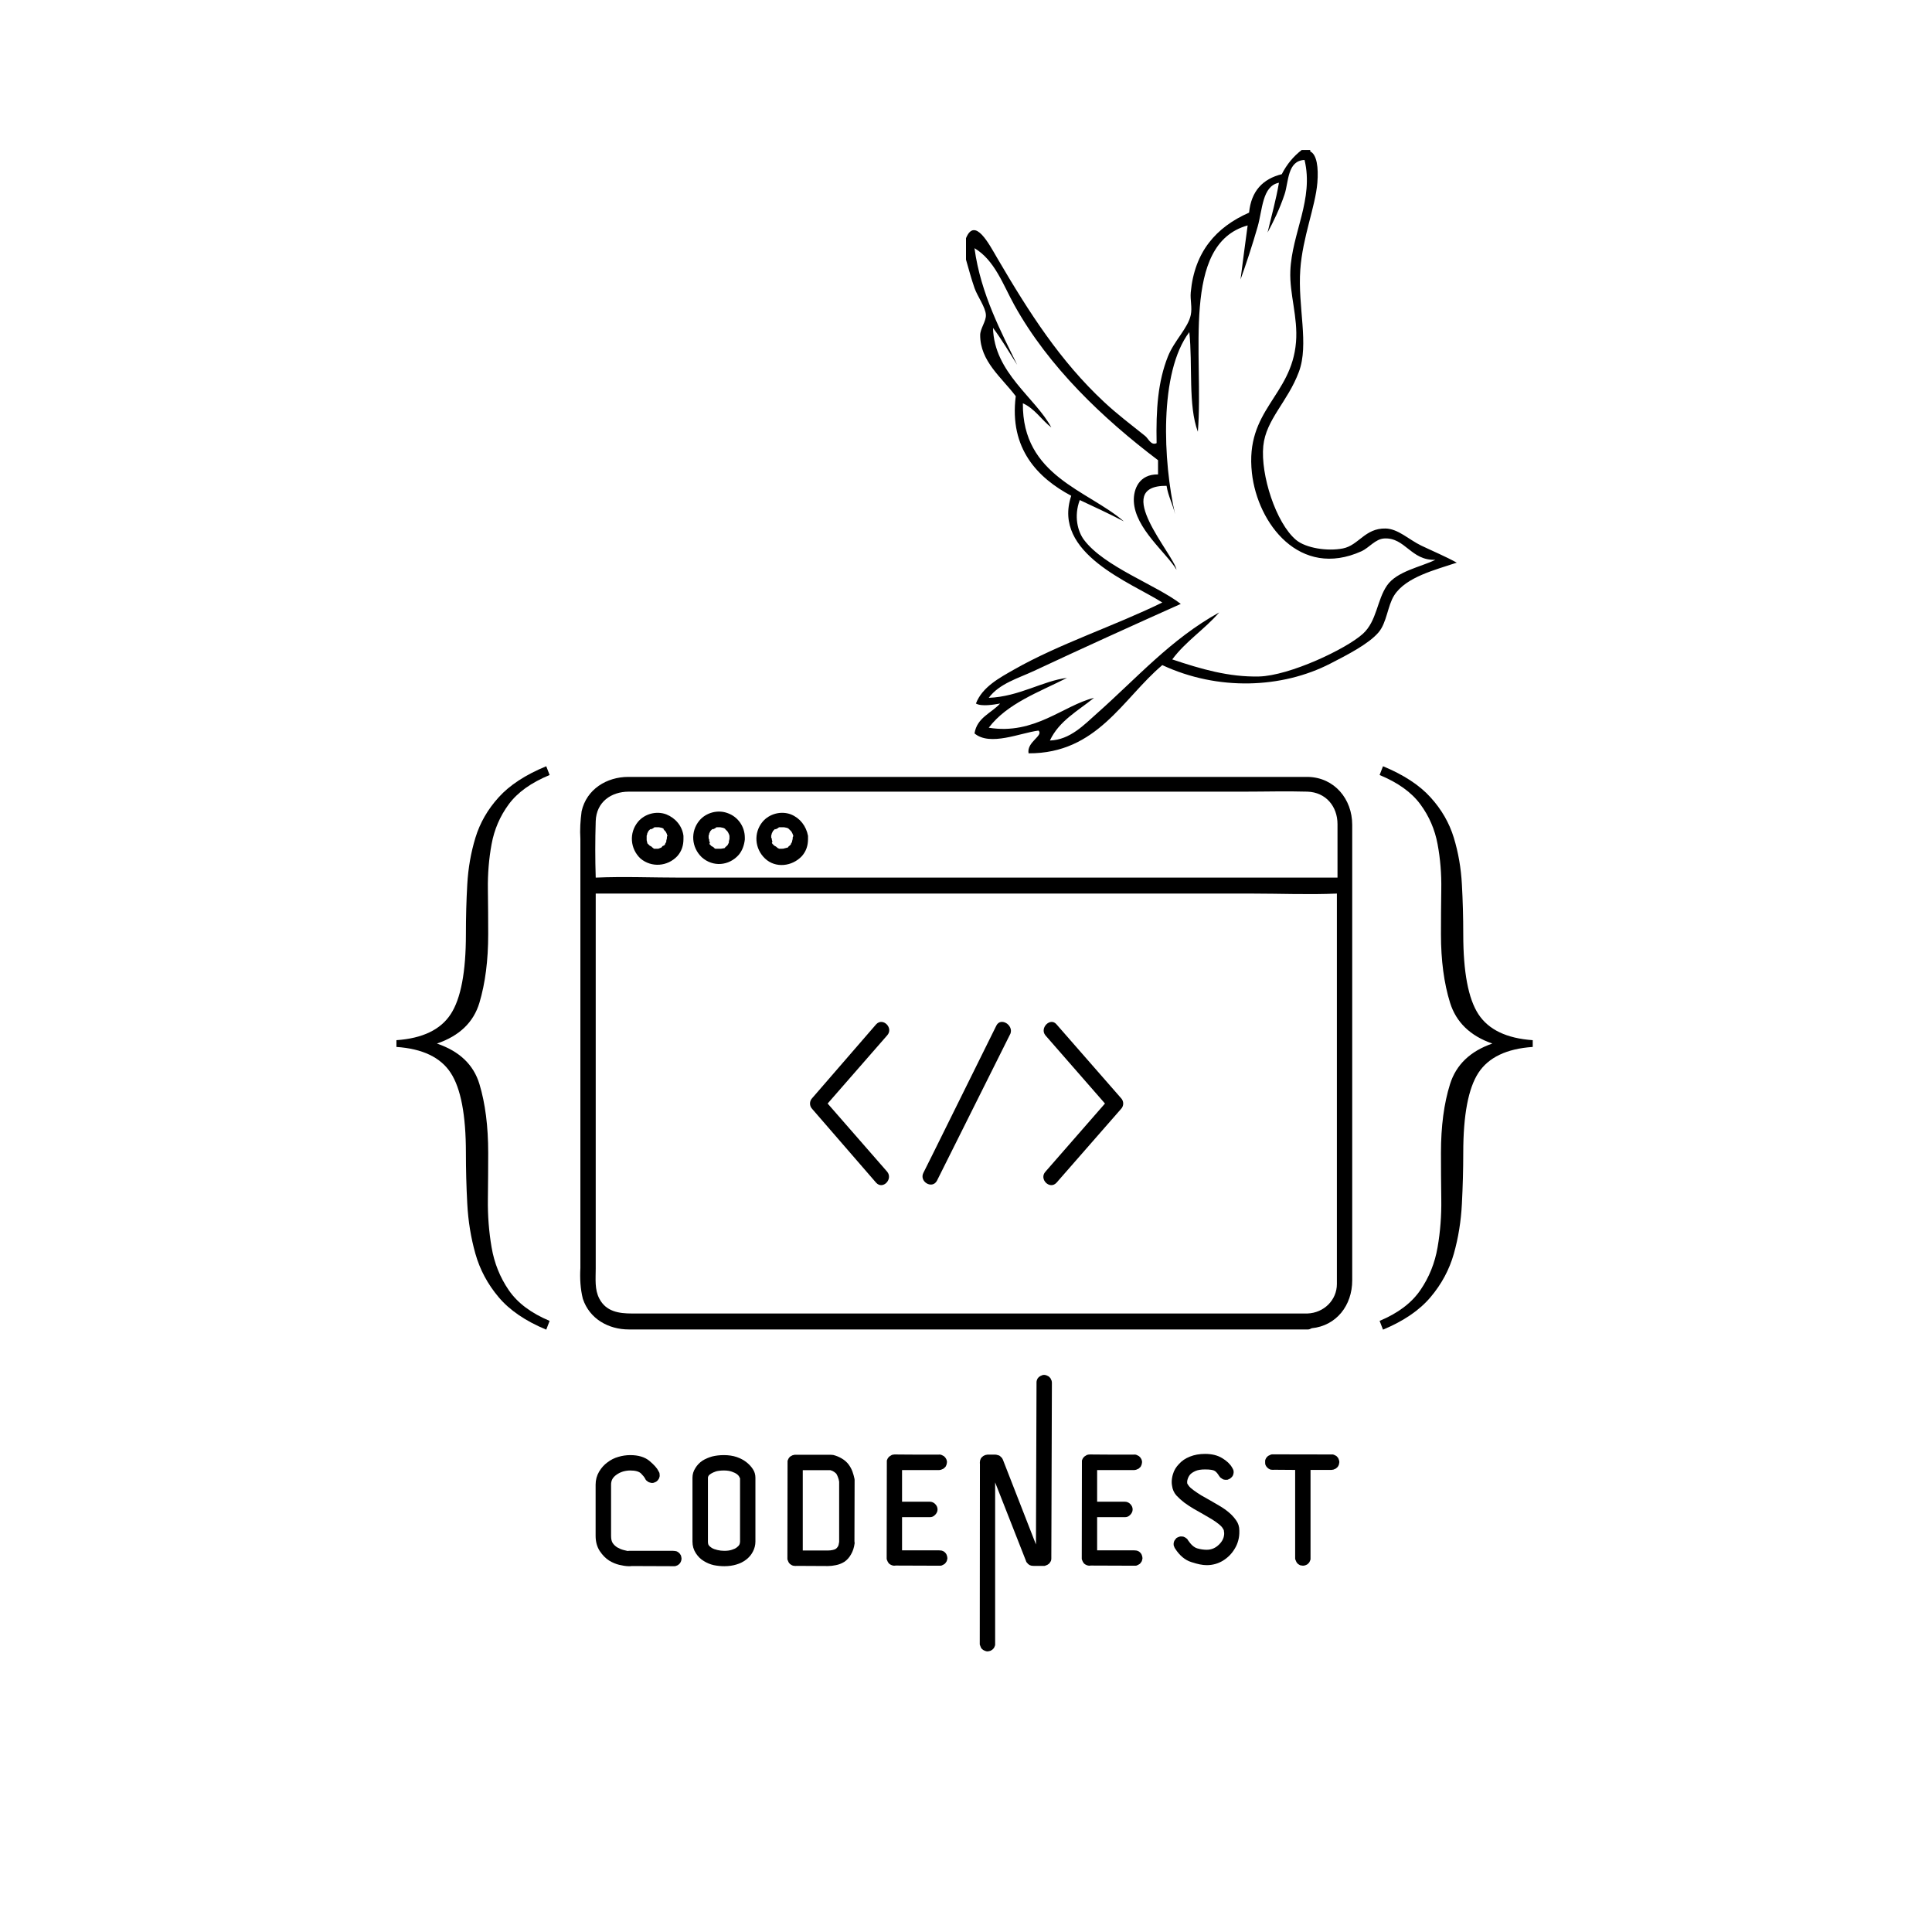 <svg xmlns="http://www.w3.org/2000/svg" xmlns:xlink="http://www.w3.org/1999/xlink" width="500" zoomAndPan="magnify" viewBox="0 0 375 375" height="500" preserveAspectRatio="xMidYMid meet" version="1.0"><defs><g/><clipPath id="67d91a3172"><path d="M 187.5 29 L 282.75 29 L 282.75 146.582 L 187.5 146.582 Z M 187.5 29 " clip-rule="nonzero"/></clipPath><clipPath id="04820b3ad7"><path d="M 112.5 150.797 L 262.5 150.797 L 262.5 258.047 L 112.5 258.047 Z M 112.5 150.797 " clip-rule="nonzero"/></clipPath><clipPath id="adccc7c7cc"><rect x="0" width="236" y="0" height="158"/></clipPath></defs><rect x="-37.5" width="450" fill="#ffffff" y="-37.5" height="450" fill-opacity="1"/><rect x="-37.5" width="450" fill="#ffffff" y="-37.5" height="450" fill-opacity="1"/><g clip-path="url(#67d91a3172)"><path fill="#000000" d="M 252.66 29.113 C 253.211 29.113 253.766 29.113 254.316 29.113 C 254.316 29.207 254.316 29.301 254.316 29.391 C 255.594 29.988 255.941 32.504 255.699 35.469 C 255.32 40.105 252.836 46.02 252.387 52.316 C 251.867 59.578 254.129 66.809 252.105 72.199 C 249.938 77.992 245.719 81.418 245.203 86.562 C 244.648 92.133 247.645 101.5 251.555 104.793 C 253.465 106.398 257.672 107.043 260.668 106.449 C 263.723 105.844 264.941 102.488 268.953 102.582 C 271.383 102.641 273.52 104.777 275.855 105.898 C 278.297 107.066 280.5 107.969 282.758 109.211 C 278.66 110.594 272.898 111.969 270.613 115.562 C 269.324 117.582 269.184 120.859 267.57 122.746 C 265.656 124.992 261.5 127.117 258.184 128.82 C 248.855 133.609 236.43 134.148 225.602 129.098 C 217.918 135.594 212.961 146.281 199.645 146.219 C 199.234 144.012 202.605 142.805 201.578 141.805 C 198.039 142.246 192.172 144.906 189.152 142.355 C 189.645 139.254 192.414 138.438 194.121 136.555 C 192.938 136.762 190.527 137.188 189.426 136.555 C 190.656 133.336 194.012 131.559 196.883 129.926 C 205.625 124.957 216.375 121.473 225.602 116.945 C 219.535 113.074 204.168 107.422 207.926 96.23 C 201.496 92.805 195.855 87.145 197.156 76.898 C 194.434 73.277 190.227 70.121 190.254 65.02 C 190.266 63.766 191.402 62.383 191.363 61.156 C 191.309 59.648 189.711 57.512 189.152 55.906 C 188.492 54.016 188.066 52.34 187.496 50.383 C 187.496 49.004 187.496 47.621 187.496 46.242 C 189.215 42.012 191.969 47.371 193.57 50.105 C 199.809 60.777 205.812 70.105 214.281 78.004 C 216.887 80.438 219.492 82.391 222.289 84.633 C 222.895 85.117 223.422 86.539 224.496 86.012 C 224.367 79.457 224.746 74.074 226.703 69.164 C 227.91 66.141 230.602 63.656 231.125 61.152 C 231.438 59.656 230.984 58.25 231.125 56.734 C 231.855 48.879 236.031 44.105 242.445 41.27 C 242.859 37.078 245.105 34.723 248.793 33.809 C 249.754 31.918 251.047 30.352 252.66 29.113 Z M 203.785 143.734 C 207.699 143.609 210.445 140.66 212.898 138.488 C 220.711 131.566 227.289 124.035 236.645 118.875 C 233.832 122.137 230.113 124.496 227.535 127.992 C 233.105 129.859 238.535 131.445 244.375 131.305 C 250.277 131.16 261.281 125.98 264.535 123.02 C 267.266 120.535 267.25 116.48 269.227 113.629 C 271.141 110.875 275.762 110.055 278.617 108.656 C 273.871 108.859 272.758 104.285 268.676 104.516 C 266.953 104.613 265.738 106.332 264.258 107 C 252.293 112.398 244.086 101.633 242.996 91.809 C 241.633 79.5 250.688 76.996 251.555 66.398 C 251.953 61.574 250.27 57.055 250.453 52.59 C 250.75 45.234 255.047 38.68 253.211 31.047 C 249.867 31.168 250.129 35.316 249.348 37.676 C 248.41 40.508 247.148 43.078 246.035 45.133 C 246.785 41.93 247.668 38.852 248.242 35.469 C 244.988 36.102 245.062 40.68 244.102 44.027 C 243.07 47.613 241.828 51.391 240.785 54.246 C 241.215 50.715 241.715 47.262 242.168 43.754 C 229.117 47.395 233.684 69.07 232.504 83.801 C 230.586 78.723 231.52 70.793 230.844 64.465 C 224.902 72.336 225.773 89.66 228.082 99.82 C 227.645 97.871 226.758 96.363 226.43 94.297 C 215.531 94.207 227.789 107.574 228.363 110.59 C 226.387 107.27 220.324 102.594 220.078 97.332 C 219.969 94.941 221.117 92.016 224.773 92.086 C 224.773 91.164 224.773 90.246 224.773 89.324 C 214.051 81.211 203.535 71.207 196.883 59.219 C 194.691 55.27 193.086 50.516 189.148 48.172 C 190.352 57.098 194.43 64.621 197.434 70.82 C 195.898 68.398 194.441 65.898 192.742 63.641 C 192.957 72.355 200.949 77.152 204.062 82.973 C 202.133 81.496 200.887 79.336 198.539 78.277 C 198.391 92.418 211.137 95.137 218.141 101.199 C 215.367 99.742 212.461 98.414 209.582 97.059 C 208.398 100.227 209.191 103.172 210.41 104.793 C 214.34 110.012 224.371 113.508 229.188 117.219 C 219.789 121.426 209.844 125.938 200.75 130.199 C 197.664 131.648 193.977 132.66 191.914 135.449 C 197.844 135.215 202.41 132.141 207.098 131.582 C 201.602 134.371 195.484 136.539 191.914 141.25 C 200.816 142.695 206.363 136.93 212.348 135.449 C 209.254 137.969 205.574 139.906 203.785 143.734 Z M 203.785 143.734 " fill-opacity="1" fill-rule="evenodd"/></g><g clip-path="url(#04820b3ad7)"><path fill="#000000" d="M 253.891 150.797 C 252.938 150.797 251.988 150.797 251.035 150.797 L 121.941 150.797 C 117.773 150.797 113.844 153.184 112.891 157.473 C 112.652 159.258 112.535 161.047 112.652 162.836 L 112.652 246.133 C 112.535 248.156 112.652 250.184 113.129 252.09 C 114.438 256.023 118.133 258.047 122.062 258.047 L 253.891 258.047 C 254.129 258.047 254.367 257.93 254.605 257.809 C 259.371 257.332 262.465 253.402 262.465 248.516 L 262.465 160.094 C 262.465 155.09 259.012 150.918 253.891 150.797 Z M 115.629 159.379 C 115.75 155.684 118.605 153.66 122.062 153.66 L 241.508 153.66 C 245.555 153.66 249.723 153.539 253.773 153.66 C 257.344 153.777 259.609 156.52 259.609 159.973 L 259.609 170.344 L 132.184 170.344 C 126.586 170.344 121.109 170.105 115.629 170.344 C 115.512 166.766 115.512 163.074 115.629 159.379 Z M 259.488 249.23 C 259.488 252.328 256.988 254.832 253.773 254.949 C 253.652 254.949 253.535 254.949 253.535 254.949 L 122.656 254.949 C 120.156 254.949 117.656 254.594 116.344 252.09 C 115.391 250.305 115.629 248.277 115.629 246.25 L 115.629 174.633 C 115.629 174.273 115.629 173.797 115.629 173.441 L 242.938 173.441 C 248.531 173.441 254.012 173.68 259.488 173.441 L 259.488 248.039 C 259.488 248.395 259.488 248.871 259.488 249.23 Z M 259.488 249.23 " fill-opacity="1" fill-rule="nonzero"/></g><path fill="#000000" d="M 125.633 163.43 C 125.633 163.312 125.516 163.312 125.633 163.43 Z M 125.633 163.43 " fill-opacity="1" fill-rule="nonzero"/><path fill="#000000" d="M 131.469 166.172 C 132.301 165.219 132.66 164.145 132.66 162.836 C 132.66 162.598 132.66 162.477 132.66 162.238 C 132.422 160.332 131.113 158.781 129.324 158.066 C 127.418 157.352 125.156 157.949 123.848 159.496 C 122.062 161.645 122.301 164.742 124.324 166.648 C 126.469 168.434 129.562 168.195 131.469 166.172 Z M 129.684 162.477 C 129.684 162.477 129.684 162.598 129.684 162.477 C 129.684 162.598 129.684 162.598 129.684 162.598 C 129.684 162.598 129.684 162.598 129.684 162.477 Z M 125.516 162.477 C 125.516 162.359 125.516 162.359 125.516 162.238 C 125.516 162.121 125.633 162 125.633 161.762 L 125.754 161.523 L 125.871 161.285 C 125.992 161.168 126.109 161.047 126.23 160.93 L 126.348 160.93 C 126.23 161.047 126.348 160.93 126.469 160.93 C 126.586 160.809 126.824 160.809 126.945 160.691 C 126.945 160.691 126.586 160.809 126.824 160.691 L 127.062 160.57 L 127.301 160.57 C 127.301 160.57 127.301 160.57 127.418 160.57 C 127.418 160.57 127.539 160.57 127.539 160.57 L 127.895 160.57 L 128.492 160.691 C 128.73 160.809 128.73 160.809 128.73 160.809 L 128.848 160.93 L 128.969 161.047 C 128.848 160.93 128.73 160.93 128.848 161.047 L 129.207 161.406 C 129.207 161.523 129.324 161.523 129.324 161.645 L 129.445 161.883 C 129.445 162 129.445 162.121 129.562 162.121 C 129.562 162.238 129.445 162.359 129.445 162.477 C 129.445 162.598 129.445 162.598 129.445 162.715 C 129.445 162.836 129.324 163.074 129.324 163.191 C 129.324 163.191 129.324 163.312 129.324 163.312 C 129.324 163.312 129.324 163.312 129.324 163.43 C 129.207 163.551 129.086 163.789 129.086 163.906 C 129.086 163.906 128.969 164.027 128.969 164.027 C 128.969 164.027 128.848 164.145 128.848 164.145 L 128.73 164.145 C 128.609 164.266 128.609 164.266 128.73 164.145 C 128.609 164.266 128.492 164.266 128.492 164.383 L 128.371 164.504 L 127.777 164.742 C 127.656 164.742 127.656 164.742 127.539 164.742 L 127.062 164.742 C 126.945 164.742 126.824 164.742 126.824 164.621 L 126.586 164.504 C 126.348 164.383 126.707 164.504 126.707 164.504 C 126.707 164.504 126.348 164.266 126.348 164.266 L 126.109 164.145 C 126.109 164.145 125.754 163.789 125.754 163.789 L 125.633 163.668 L 125.633 163.43 C 125.633 163.43 125.633 163.551 125.633 163.551 C 125.633 163.551 125.516 163.191 125.516 163.074 Z M 125.516 162.477 " fill-opacity="1" fill-rule="nonzero"/><path fill="#000000" d="M 143.379 165.934 C 144.094 165.098 144.449 164.027 144.57 162.953 C 144.57 162.836 144.57 162.836 144.57 162.715 C 144.57 162.715 144.57 162.598 144.57 162.598 C 144.57 160.453 143.258 158.543 141.234 157.828 C 139.328 157.113 137.066 157.711 135.758 159.258 C 133.969 161.406 134.207 164.504 136.23 166.41 C 138.375 168.316 141.473 168.078 143.379 165.934 Z M 137.543 162.477 C 137.543 162.359 137.543 162.359 137.543 162.238 C 137.543 162.121 137.66 162 137.66 161.762 L 137.781 161.523 L 137.898 161.285 C 138.02 161.168 138.137 161.047 138.258 160.93 L 138.375 160.93 C 138.375 160.93 138.375 160.93 138.496 160.93 C 138.613 160.809 138.852 160.809 138.973 160.691 C 138.973 160.691 138.613 160.809 138.852 160.691 L 139.09 160.57 L 139.328 160.57 C 139.328 160.57 139.328 160.57 139.449 160.57 C 139.449 160.57 139.566 160.57 139.566 160.57 L 139.805 160.57 L 140.402 160.691 C 140.637 160.809 140.637 160.809 140.637 160.809 C 140.637 160.809 140.758 160.809 140.758 160.93 C 140.758 160.93 140.758 160.93 140.875 161.047 L 141.234 161.406 C 141.234 161.523 141.352 161.523 141.352 161.645 L 141.473 161.883 C 141.59 162.121 141.59 162.238 141.59 162.359 C 141.59 162.359 141.59 162.359 141.59 162.477 C 141.59 162.477 141.59 162.477 141.59 162.598 C 141.59 162.715 141.59 162.715 141.59 162.836 C 141.59 162.953 141.473 163.191 141.473 163.312 C 141.473 163.312 141.473 163.43 141.473 163.43 C 141.473 163.43 141.473 163.43 141.473 163.551 L 141.234 164.027 C 141.234 164.027 141.113 164.145 141.113 164.145 L 140.996 164.266 C 140.875 164.383 140.875 164.383 140.996 164.266 C 140.875 164.383 140.758 164.383 140.758 164.504 L 140.637 164.621 L 139.926 164.742 C 139.805 164.742 139.805 164.742 139.688 164.742 L 138.852 164.742 L 138.613 164.621 C 138.375 164.504 138.734 164.621 138.734 164.621 C 138.734 164.621 138.375 164.383 138.375 164.383 C 138.375 164.383 138.258 164.266 138.137 164.266 C 138.137 164.266 137.781 163.906 137.781 163.906 L 137.66 163.789 L 137.781 163.668 L 137.781 163.551 C 137.781 163.43 137.66 163.43 137.781 163.551 C 137.781 163.43 137.66 163.312 137.66 163.191 C 137.66 163.191 137.66 163.074 137.66 162.953 C 137.543 162.836 137.543 162.598 137.543 162.477 Z M 137.543 162.477 " fill-opacity="1" fill-rule="nonzero"/><path fill="#000000" d="M 137.543 162.477 C 137.66 162.121 137.543 162.359 137.543 162.477 Z M 137.543 162.477 " fill-opacity="1" fill-rule="nonzero"/><path fill="#000000" d="M 155.645 166.172 C 156.477 165.219 156.836 164.145 156.836 162.836 C 156.836 162.598 156.836 162.477 156.836 162.238 C 156.477 160.332 155.285 158.781 153.5 158.066 C 151.594 157.352 149.332 157.949 148.023 159.496 C 146.234 161.645 146.473 164.742 148.5 166.648 C 150.523 168.555 153.738 168.195 155.645 166.172 Z M 153.859 162.477 C 153.859 162.477 153.859 162.598 153.859 162.477 C 153.859 162.598 153.859 162.598 153.859 162.598 C 153.859 162.598 153.859 162.598 153.859 162.477 Z M 149.688 162.477 C 149.688 162.477 149.688 162.359 149.688 162.238 C 149.688 162.121 149.809 161.883 149.809 161.762 L 149.926 161.523 L 150.047 161.285 C 150.164 161.168 150.285 161.047 150.402 160.93 L 150.523 160.93 C 150.402 161.047 150.523 160.93 150.641 160.93 C 150.762 160.809 151 160.809 151.117 160.691 C 151.117 160.691 150.762 160.809 151 160.691 L 151.238 160.57 L 151.477 160.57 C 151.477 160.57 151.477 160.57 151.594 160.57 C 151.594 160.57 151.715 160.57 151.715 160.57 L 152.191 160.57 L 152.785 160.691 C 153.023 160.809 153.023 160.809 153.023 160.809 L 153.145 160.93 C 153.145 160.93 153.145 160.93 153.262 161.047 L 153.621 161.406 C 153.621 161.523 153.738 161.523 153.738 161.645 C 153.738 161.762 153.859 161.762 153.859 161.883 C 153.859 162 153.977 162.121 153.977 162.238 C 153.977 162.359 153.859 162.477 153.859 162.598 C 153.859 162.715 153.859 162.715 153.859 162.836 C 153.859 162.953 153.738 163.191 153.738 163.312 C 153.738 163.312 153.738 163.312 153.738 163.43 C 153.621 163.551 153.5 163.789 153.5 163.906 C 153.5 163.906 153.383 164.027 153.383 164.027 C 153.383 164.027 153.262 164.145 153.262 164.145 C 153.145 164.266 153.145 164.266 153.262 164.145 C 153.145 164.266 153.023 164.266 153.023 164.383 L 152.906 164.504 L 151.953 164.742 C 151.832 164.742 151.832 164.742 151.715 164.742 L 151.238 164.742 L 151 164.621 L 150.762 164.504 C 150.523 164.504 150.879 164.504 150.879 164.504 C 150.879 164.504 150.523 164.266 150.523 164.266 L 150.285 164.145 C 150.285 164.145 150.047 163.906 149.926 163.789 L 149.809 163.551 L 149.926 163.43 C 149.926 163.312 149.809 163.074 149.809 162.953 L 149.809 162.715 C 149.688 162.715 149.688 162.598 149.688 162.477 Z M 149.688 162.477 " fill-opacity="1" fill-rule="nonzero"/><path fill="#000000" d="M 151.953 164.742 C 151.953 164.621 151.715 164.742 151.953 164.742 Z M 151.953 164.742 " fill-opacity="1" fill-rule="nonzero"/><path fill="#000000" d="M 149.688 162.477 C 149.809 162.121 149.688 162.359 149.688 162.477 Z M 149.688 162.477 " fill-opacity="1" fill-rule="nonzero"/><path fill="#000000" d="M 205.066 198.824 C 203.875 197.395 201.73 199.539 202.922 200.969 L 214.473 214.195 L 202.922 227.422 C 201.613 228.852 203.754 230.996 205.066 229.566 L 217.57 215.27 C 218.164 214.672 218.164 213.719 217.57 213.121 Z M 205.066 198.824 " fill-opacity="1" fill-rule="nonzero"/><path fill="#000000" d="M 170.055 198.824 L 157.668 213.121 C 157.074 213.719 157.074 214.672 157.668 215.27 L 170.055 229.566 C 171.363 230.996 173.387 228.852 172.195 227.422 L 160.645 214.195 L 172.195 200.969 C 173.508 199.539 171.363 197.395 170.055 198.824 Z M 170.055 198.824 " fill-opacity="1" fill-rule="nonzero"/><path fill="#000000" d="M 193.395 199.062 L 181.008 224.086 L 179.223 227.66 C 178.391 229.328 180.891 230.879 181.844 229.211 L 194.348 204.184 L 196.133 200.609 C 196.73 198.941 194.227 197.395 193.395 199.062 Z M 193.395 199.062 " fill-opacity="1" fill-rule="nonzero"/><g transform="matrix(1, 0, 0, 1, 69, 133)"><g clip-path="url(#adccc7c7cc)"><g fill="#000000" fill-opacity="1"><g transform="translate(1.401, 118.007)"><g><path d="M 24.359 -27.234 C 24.359 -24.441 24.336 -21.453 24.297 -18.266 C 24.254 -15.078 24.492 -11.957 25.016 -8.906 C 25.535 -5.852 26.645 -3.082 28.344 -0.594 C 30.051 1.895 32.695 3.883 36.281 5.375 L 35.625 7.078 C 31.602 5.41 28.523 3.312 26.391 0.781 C 24.254 -1.75 22.75 -4.562 21.875 -7.656 C 21 -10.758 20.473 -13.988 20.297 -17.344 C 20.117 -20.707 20.031 -24.004 20.031 -27.234 C 20.031 -34.578 19.047 -39.754 17.078 -42.766 C 15.117 -45.773 11.609 -47.453 6.547 -47.797 L 6.547 -49.109 C 11.609 -49.461 15.117 -51.145 17.078 -54.156 C 19.047 -57.164 20.031 -62.336 20.031 -69.672 C 20.031 -72.992 20.117 -76.223 20.297 -79.359 C 20.473 -82.504 21 -85.516 21.875 -88.391 C 22.75 -91.273 24.254 -93.895 26.391 -96.25 C 28.523 -98.613 31.602 -100.625 35.625 -102.281 L 36.281 -100.578 C 32.695 -99.098 30.051 -97.203 28.344 -94.891 C 26.645 -92.578 25.535 -90 25.016 -87.156 C 24.492 -84.32 24.254 -81.395 24.297 -78.375 C 24.336 -75.363 24.359 -72.461 24.359 -69.672 C 24.359 -64.609 23.789 -60.176 22.656 -56.375 C 21.52 -52.582 18.77 -49.941 14.406 -48.453 C 18.77 -46.973 21.52 -44.352 22.656 -40.594 C 23.789 -36.844 24.359 -32.391 24.359 -27.234 Z M 24.359 -27.234 "/></g></g></g><g fill="#000000" fill-opacity="1"><g transform="translate(39.65, 118.007)"><g/></g></g><g fill="#000000" fill-opacity="1"><g transform="translate(92.035, 118.007)"><g/></g></g><g fill="#000000" fill-opacity="1"><g transform="translate(144.419, 118.007)"><g/></g></g><g fill="#000000" fill-opacity="1"><g transform="translate(196.814, 118.007)"><g><path d="M 18.203 -69.672 C 18.203 -62.336 19.18 -57.164 21.141 -54.156 C 23.109 -51.145 26.625 -49.461 31.688 -49.109 L 31.688 -47.797 C 26.625 -47.453 23.109 -45.773 21.141 -42.766 C 19.18 -39.754 18.203 -34.578 18.203 -27.234 C 18.203 -24.004 18.113 -20.707 17.938 -17.344 C 17.77 -13.988 17.25 -10.758 16.375 -7.656 C 15.5 -4.562 13.988 -1.75 11.844 0.781 C 9.707 3.312 6.633 5.41 2.625 7.078 L 1.969 5.375 C 5.539 3.883 8.176 1.895 9.875 -0.594 C 11.582 -3.082 12.695 -5.852 13.219 -8.906 C 13.75 -11.957 13.988 -15.078 13.938 -18.266 C 13.895 -21.453 13.875 -24.441 13.875 -27.234 C 13.875 -32.391 14.461 -36.844 15.641 -40.594 C 16.828 -44.352 19.562 -46.973 23.844 -48.453 C 19.562 -49.941 16.828 -52.582 15.641 -56.375 C 14.461 -60.176 13.875 -64.609 13.875 -69.672 C 13.875 -72.461 13.895 -75.363 13.938 -78.375 C 13.988 -81.395 13.75 -84.32 13.219 -87.156 C 12.695 -90 11.582 -92.578 9.875 -94.891 C 8.176 -97.203 5.539 -99.098 1.969 -100.578 L 2.625 -102.281 C 6.633 -100.625 9.707 -98.613 11.844 -96.25 C 13.988 -93.895 15.5 -91.273 16.375 -88.391 C 17.25 -85.516 17.77 -82.504 17.938 -79.359 C 18.113 -76.223 18.203 -72.992 18.203 -69.672 Z M 18.203 -69.672 "/></g></g></g></g></g><g fill="#000000" fill-opacity="1"><g transform="translate(112.625, 303.998)"><g><path d="M 15.172 -18.484 L 15.359 -18.141 C 15.391 -18.016 15.406 -17.895 15.406 -17.781 C 15.426 -17.645 15.426 -17.52 15.406 -17.406 C 15.383 -17.289 15.348 -17.172 15.297 -17.047 C 15.234 -16.93 15.164 -16.828 15.094 -16.734 C 15.008 -16.629 14.922 -16.539 14.828 -16.469 C 14.723 -16.383 14.613 -16.328 14.5 -16.297 C 14.383 -16.234 14.27 -16.191 14.156 -16.172 C 14.031 -16.148 13.898 -16.148 13.766 -16.172 C 13.648 -16.191 13.535 -16.223 13.422 -16.266 C 13.305 -16.297 13.195 -16.352 13.094 -16.438 L 12.797 -16.672 C 12.766 -16.711 12.727 -16.758 12.688 -16.812 C 12.645 -16.875 12.613 -16.938 12.594 -17 C 12.438 -17.289 12.176 -17.617 11.812 -17.984 C 11.414 -18.379 10.711 -18.578 9.703 -18.578 C 9.234 -18.578 8.766 -18.508 8.297 -18.375 C 7.805 -18.219 7.383 -18.008 7.031 -17.75 C 6.676 -17.5 6.41 -17.219 6.234 -16.906 C 6.066 -16.594 5.984 -16.234 5.984 -15.828 L 5.984 -5.891 C 5.984 -5.242 6.098 -4.766 6.328 -4.453 C 6.547 -4.141 6.836 -3.867 7.203 -3.641 C 7.578 -3.422 7.977 -3.254 8.406 -3.141 C 8.832 -3.035 9.098 -2.973 9.203 -2.953 C 9.336 -2.973 9.414 -2.984 9.438 -2.984 L 9.578 -2.984 C 9.641 -2.984 9.617 -2.973 9.516 -2.953 L 9.281 -2.953 C 9.406 -2.973 9.484 -2.984 9.516 -2.984 L 18.016 -2.984 C 18.148 -2.984 18.281 -2.973 18.406 -2.953 C 18.52 -2.941 18.633 -2.914 18.75 -2.875 C 18.863 -2.812 18.973 -2.742 19.078 -2.672 C 19.172 -2.586 19.258 -2.5 19.344 -2.406 C 19.414 -2.301 19.484 -2.191 19.547 -2.078 C 19.578 -1.961 19.602 -1.848 19.625 -1.734 C 19.645 -1.648 19.656 -1.57 19.656 -1.5 L 19.656 -1.375 C 19.633 -1.238 19.609 -1.113 19.578 -1 C 19.535 -0.883 19.484 -0.773 19.422 -0.672 C 19.348 -0.555 19.258 -0.457 19.156 -0.375 C 19.082 -0.301 18.988 -0.234 18.875 -0.172 C 18.75 -0.117 18.629 -0.07 18.516 -0.031 C 18.453 -0.008 18.395 0 18.344 0 L 18.141 0 C 16.316 0 13.594 -0.008 9.969 -0.031 C 9.844 -0.008 9.77 0 9.75 0 L 9.578 0 C 9.555 0 9.555 0 9.578 0 C 9.598 0 9.617 0 9.641 0 C 9.711 0 9.781 -0.008 9.844 -0.031 C 9.727 -0.008 9.648 0 9.609 0 L 9.312 0 C 8.789 -0.02 8.207 -0.109 7.562 -0.266 C 6.914 -0.422 6.27 -0.691 5.625 -1.078 C 4.938 -1.516 4.32 -2.141 3.781 -2.953 C 3.25 -3.773 2.984 -4.754 2.984 -5.891 L 2.984 -15.828 C 2.984 -16.742 3.207 -17.582 3.656 -18.344 C 4.094 -19.082 4.633 -19.688 5.281 -20.156 C 5.914 -20.645 6.617 -21 7.391 -21.219 C 8.148 -21.445 8.922 -21.562 9.703 -21.562 C 11.297 -21.562 12.547 -21.18 13.453 -20.422 C 14.348 -19.66 14.922 -19.016 15.172 -18.484 Z M 15.172 -18.484 "/></g></g></g><g fill="#000000" fill-opacity="1"><g transform="translate(131.221, 303.998)"><g><path d="M 13.656 -20.188 C 14.176 -19.781 14.594 -19.332 14.906 -18.844 C 15.238 -18.352 15.406 -17.797 15.406 -17.172 L 15.406 -4.781 C 15.406 -4.094 15.238 -3.438 14.906 -2.812 C 14.594 -2.207 14.156 -1.691 13.594 -1.266 C 13.051 -0.848 12.426 -0.535 11.719 -0.328 C 11 -0.109 10.219 0 9.375 0 C 8.707 0 8.023 -0.066 7.328 -0.203 C 6.641 -0.359 5.992 -0.625 5.391 -1 C 4.785 -1.352 4.27 -1.859 3.844 -2.516 C 3.406 -3.18 3.188 -3.938 3.188 -4.781 L 3.188 -17.172 C 3.188 -17.848 3.375 -18.473 3.75 -19.047 C 4.102 -19.629 4.562 -20.109 5.125 -20.484 C 5.676 -20.828 6.301 -21.098 7 -21.297 C 7.707 -21.473 8.469 -21.562 9.281 -21.562 C 10.207 -21.562 11.039 -21.438 11.781 -21.188 C 12.52 -20.926 13.145 -20.594 13.656 -20.188 Z M 6.766 -17.953 C 6.516 -17.797 6.359 -17.648 6.297 -17.516 C 6.223 -17.398 6.188 -17.285 6.188 -17.172 L 6.188 -4.781 C 6.188 -4.445 6.242 -4.203 6.359 -4.047 C 6.473 -3.891 6.664 -3.723 6.938 -3.547 C 7.238 -3.367 7.602 -3.234 8.031 -3.141 C 8.457 -3.035 8.906 -2.984 9.375 -2.984 C 9.957 -2.984 10.445 -3.051 10.844 -3.188 C 11.25 -3.312 11.562 -3.461 11.781 -3.641 C 12.008 -3.805 12.176 -3.977 12.281 -4.156 C 12.375 -4.352 12.422 -4.562 12.422 -4.781 L 12.422 -17.172 C 12.422 -17.055 12.383 -17.082 12.312 -17.25 C 12.25 -17.445 12.094 -17.645 11.844 -17.844 C 11.582 -18.039 11.25 -18.207 10.844 -18.344 C 10.414 -18.5 9.895 -18.578 9.281 -18.578 C 8.695 -18.578 8.191 -18.52 7.766 -18.406 C 7.336 -18.258 7.004 -18.109 6.766 -17.953 Z M 6.766 -17.953 "/></g></g></g><g fill="#000000" fill-opacity="1"><g transform="translate(149.817, 303.998)"><g><path d="M 4.516 -21.625 L 11.516 -21.625 C 11.629 -21.625 11.707 -21.613 11.75 -21.594 L 11.891 -21.594 C 12.516 -21.438 13.082 -21.203 13.594 -20.891 C 14.125 -20.578 14.555 -20.195 14.891 -19.75 C 15.211 -19.32 15.461 -18.863 15.641 -18.375 C 15.816 -17.883 15.945 -17.426 16.031 -17 C 16.051 -16.875 16.062 -16.797 16.062 -16.766 L 16.062 -16.609 C 16.062 -13.992 16.051 -10.062 16.031 -4.812 C 16.051 -4.688 16.062 -4.609 16.062 -4.578 L 16.062 -4.422 C 15.957 -3.617 15.727 -2.914 15.375 -2.312 C 15.031 -1.688 14.594 -1.195 14.062 -0.844 C 13.531 -0.52 12.984 -0.305 12.422 -0.203 C 11.879 -0.086 11.363 -0.031 10.875 -0.031 C 9.52 -0.051 7.488 -0.062 4.781 -0.062 C 4.656 -0.039 4.535 -0.039 4.422 -0.062 C 4.285 -0.062 4.16 -0.082 4.047 -0.125 C 3.93 -0.156 3.82 -0.211 3.719 -0.297 C 3.602 -0.348 3.504 -0.426 3.422 -0.531 C 3.348 -0.602 3.281 -0.703 3.219 -0.828 C 3.164 -0.941 3.117 -1.055 3.078 -1.172 L 3.016 -1.344 L 3.016 -1.531 C 3.035 -5.75 3.047 -12.055 3.047 -20.453 C 3.086 -20.566 3.133 -20.68 3.188 -20.797 C 3.25 -20.922 3.32 -21.031 3.406 -21.125 C 3.477 -21.219 3.57 -21.297 3.688 -21.359 C 3.789 -21.422 3.898 -21.477 4.016 -21.531 C 4.078 -21.551 4.164 -21.57 4.281 -21.594 C 4.375 -21.613 4.41 -21.625 4.391 -21.625 L 4.359 -21.625 C 4.348 -21.625 4.344 -21.625 4.344 -21.625 C 4.352 -21.625 4.367 -21.625 4.391 -21.625 Z M 6 -3.047 L 10.875 -3.047 C 11.207 -3.047 11.508 -3.078 11.781 -3.141 C 12.051 -3.191 12.266 -3.27 12.422 -3.375 C 12.555 -3.469 12.68 -3.602 12.797 -3.781 C 12.922 -3.957 13.008 -4.27 13.062 -4.719 L 13.062 -16.406 C 13.008 -16.738 12.93 -17.031 12.828 -17.281 C 12.734 -17.539 12.629 -17.758 12.516 -17.938 C 12.391 -18.07 12.242 -18.195 12.078 -18.312 C 11.898 -18.445 11.656 -18.555 11.344 -18.641 L 6 -18.641 Z M 6 -3.047 "/></g></g></g><g fill="#000000" fill-opacity="1"><g transform="translate(169.087, 303.998)"><g><path d="M 4.516 -21.688 C 5.941 -21.664 8.789 -21.656 13.062 -21.656 C 13.195 -21.676 13.328 -21.676 13.453 -21.656 C 13.566 -21.633 13.68 -21.594 13.797 -21.531 C 13.91 -21.488 14.02 -21.43 14.125 -21.359 C 14.219 -21.273 14.305 -21.188 14.391 -21.094 C 14.461 -21 14.531 -20.891 14.594 -20.766 L 14.703 -20.422 C 14.723 -20.305 14.723 -20.18 14.703 -20.047 C 14.68 -19.922 14.656 -19.801 14.625 -19.688 C 14.582 -19.57 14.531 -19.457 14.469 -19.344 C 14.395 -19.238 14.305 -19.148 14.203 -19.078 C 14.129 -18.973 14.035 -18.906 13.922 -18.875 C 13.797 -18.812 13.676 -18.758 13.562 -18.719 C 13.508 -18.695 13.453 -18.688 13.391 -18.688 C 13.328 -18.664 13.258 -18.656 13.188 -18.656 L 6 -18.656 L 6 -12.516 L 11.391 -12.516 C 11.785 -12.516 12.129 -12.367 12.422 -12.078 C 12.734 -11.766 12.891 -11.41 12.891 -11.016 C 12.891 -10.629 12.734 -10.281 12.422 -9.969 C 12.129 -9.656 11.785 -9.504 11.391 -9.516 L 6 -9.516 L 6 -3.078 L 13.156 -3.078 C 13.27 -3.078 13.395 -3.066 13.531 -3.047 C 13.656 -3.047 13.773 -3.016 13.891 -2.953 C 14.004 -2.922 14.109 -2.863 14.203 -2.781 C 14.305 -2.707 14.395 -2.617 14.469 -2.516 C 14.551 -2.422 14.613 -2.316 14.656 -2.203 C 14.707 -2.078 14.742 -1.957 14.766 -1.844 C 14.785 -1.75 14.797 -1.66 14.797 -1.578 L 14.797 -1.469 C 14.773 -1.332 14.742 -1.203 14.703 -1.078 C 14.672 -0.961 14.613 -0.859 14.531 -0.766 C 14.469 -0.66 14.391 -0.562 14.297 -0.469 C 14.203 -0.395 14.094 -0.328 13.969 -0.266 C 13.875 -0.223 13.77 -0.176 13.656 -0.125 C 13.594 -0.102 13.523 -0.094 13.453 -0.094 L 13.266 -0.094 C 11.379 -0.094 8.551 -0.102 4.781 -0.125 C 4.656 -0.102 4.535 -0.094 4.422 -0.094 C 4.285 -0.113 4.16 -0.141 4.047 -0.172 C 3.93 -0.211 3.82 -0.266 3.719 -0.328 C 3.602 -0.398 3.504 -0.477 3.422 -0.562 C 3.348 -0.656 3.281 -0.758 3.219 -0.875 C 3.164 -1 3.117 -1.109 3.078 -1.203 C 3.055 -1.266 3.035 -1.332 3.016 -1.406 L 3.016 -1.578 C 3.035 -5.773 3.047 -12.086 3.047 -20.516 C 3.086 -20.629 3.133 -20.742 3.188 -20.859 C 3.25 -20.973 3.32 -21.07 3.406 -21.156 C 3.477 -21.25 3.57 -21.328 3.688 -21.391 C 3.789 -21.461 3.898 -21.531 4.016 -21.594 C 4.078 -21.613 4.164 -21.633 4.281 -21.656 C 4.375 -21.676 4.41 -21.688 4.391 -21.688 L 4.359 -21.688 C 4.348 -21.664 4.359 -21.656 4.391 -21.656 C 4.453 -21.676 4.492 -21.688 4.516 -21.688 Z M 4.516 -21.688 "/></g></g></g><g fill="#000000" fill-opacity="1"><g transform="translate(187.156, 303.998)"><g><path d="M 16 -37.031 C 16.113 -36.988 16.227 -36.93 16.344 -36.859 C 16.445 -36.797 16.535 -36.719 16.609 -36.625 C 16.711 -36.539 16.781 -36.441 16.812 -36.328 C 16.875 -36.211 16.926 -36.098 16.969 -35.984 C 16.988 -35.922 17 -35.859 17 -35.797 C 17.008 -35.742 17.016 -35.676 17.016 -35.594 C 16.984 -28.094 16.945 -16.832 16.906 -1.812 L 16.906 -1.469 C 16.906 -1.332 16.883 -1.203 16.844 -1.078 C 16.801 -0.961 16.742 -0.859 16.672 -0.766 C 16.609 -0.648 16.531 -0.551 16.438 -0.469 C 16.352 -0.395 16.254 -0.328 16.141 -0.266 C 16.023 -0.203 15.91 -0.156 15.797 -0.125 L 15.609 -0.062 L 13.453 -0.062 C 13.328 -0.062 13.195 -0.07 13.062 -0.094 L 12.719 -0.203 C 12.613 -0.266 12.516 -0.332 12.422 -0.406 C 12.328 -0.508 12.238 -0.609 12.156 -0.703 C 12.113 -0.742 12.078 -0.789 12.047 -0.844 L 11.984 -1.031 C 10.648 -4.406 8.656 -9.484 6 -16.266 L 6 15.266 C 5.988 15.379 5.953 15.492 5.891 15.609 C 5.848 15.734 5.789 15.844 5.719 15.938 C 5.633 16.031 5.547 16.117 5.453 16.203 C 5.348 16.273 5.238 16.344 5.125 16.406 C 5.008 16.445 4.895 16.477 4.781 16.5 C 4.695 16.52 4.609 16.531 4.516 16.531 L 4.391 16.531 C 4.273 16.508 4.16 16.477 4.047 16.438 C 3.93 16.395 3.812 16.336 3.688 16.266 C 3.594 16.203 3.5 16.125 3.406 16.031 C 3.32 15.945 3.258 15.848 3.219 15.734 C 3.164 15.617 3.117 15.5 3.078 15.375 L 3.016 15.203 L 3.016 15 C 3.035 7.25 3.047 -4.367 3.047 -19.859 C 3.023 -19.992 3.023 -20.125 3.047 -20.25 C 3.047 -20.383 3.066 -20.508 3.109 -20.625 C 3.148 -20.738 3.195 -20.848 3.25 -20.953 C 3.332 -21.066 3.422 -21.16 3.516 -21.234 C 3.598 -21.316 3.695 -21.391 3.812 -21.453 C 3.926 -21.504 4.039 -21.551 4.156 -21.594 C 4.219 -21.613 4.281 -21.625 4.344 -21.625 C 4.395 -21.645 4.453 -21.656 4.516 -21.656 L 6.031 -21.656 C 6.156 -21.656 6.273 -21.633 6.391 -21.594 C 6.523 -21.57 6.641 -21.539 6.734 -21.5 C 6.859 -21.445 6.969 -21.367 7.062 -21.266 L 7.328 -21 C 7.367 -20.969 7.395 -20.922 7.406 -20.859 C 7.445 -20.797 7.477 -20.738 7.5 -20.688 C 8.926 -17.031 11.066 -11.539 13.922 -4.219 C 13.953 -11.133 13.988 -21.504 14.031 -35.328 L 14.031 -35.719 C 14.031 -35.832 14.051 -35.957 14.094 -36.094 C 14.133 -36.207 14.18 -36.316 14.234 -36.422 C 14.316 -36.535 14.395 -36.629 14.469 -36.703 C 14.57 -36.785 14.68 -36.859 14.797 -36.922 C 14.891 -36.973 15 -37.02 15.125 -37.062 C 15.176 -37.102 15.27 -37.125 15.406 -37.125 C 15.445 -37.125 15.484 -37.125 15.516 -37.125 C 15.547 -37.125 15.551 -37.125 15.531 -37.125 L 15.5 -37.125 C 15.477 -37.125 15.484 -37.125 15.516 -37.125 C 15.547 -37.125 15.598 -37.125 15.672 -37.125 C 15.805 -37.102 15.914 -37.07 16 -37.031 Z M 16 -37.031 "/></g></g></g><g fill="#000000" fill-opacity="1"><g transform="translate(206.953, 303.998)"><g><path d="M 4.516 -21.688 C 5.941 -21.664 8.789 -21.656 13.062 -21.656 C 13.195 -21.676 13.328 -21.676 13.453 -21.656 C 13.566 -21.633 13.68 -21.594 13.797 -21.531 C 13.91 -21.488 14.02 -21.43 14.125 -21.359 C 14.219 -21.273 14.305 -21.188 14.391 -21.094 C 14.461 -21 14.531 -20.891 14.594 -20.766 L 14.703 -20.422 C 14.723 -20.305 14.723 -20.18 14.703 -20.047 C 14.68 -19.922 14.656 -19.801 14.625 -19.688 C 14.582 -19.57 14.531 -19.457 14.469 -19.344 C 14.395 -19.238 14.305 -19.148 14.203 -19.078 C 14.129 -18.973 14.035 -18.906 13.922 -18.875 C 13.797 -18.812 13.676 -18.758 13.562 -18.719 C 13.508 -18.695 13.453 -18.688 13.391 -18.688 C 13.328 -18.664 13.258 -18.656 13.188 -18.656 L 6 -18.656 L 6 -12.516 L 11.391 -12.516 C 11.785 -12.516 12.129 -12.367 12.422 -12.078 C 12.734 -11.766 12.891 -11.41 12.891 -11.016 C 12.891 -10.629 12.734 -10.281 12.422 -9.969 C 12.129 -9.656 11.785 -9.504 11.391 -9.516 L 6 -9.516 L 6 -3.078 L 13.156 -3.078 C 13.27 -3.078 13.395 -3.066 13.531 -3.047 C 13.656 -3.047 13.773 -3.016 13.891 -2.953 C 14.004 -2.922 14.109 -2.863 14.203 -2.781 C 14.305 -2.707 14.395 -2.617 14.469 -2.516 C 14.551 -2.422 14.613 -2.316 14.656 -2.203 C 14.707 -2.078 14.742 -1.957 14.766 -1.844 C 14.785 -1.75 14.797 -1.66 14.797 -1.578 L 14.797 -1.469 C 14.773 -1.332 14.742 -1.203 14.703 -1.078 C 14.672 -0.961 14.613 -0.859 14.531 -0.766 C 14.469 -0.66 14.391 -0.562 14.297 -0.469 C 14.203 -0.395 14.094 -0.328 13.969 -0.266 C 13.875 -0.223 13.77 -0.176 13.656 -0.125 C 13.594 -0.102 13.523 -0.094 13.453 -0.094 L 13.266 -0.094 C 11.379 -0.094 8.551 -0.102 4.781 -0.125 C 4.656 -0.102 4.535 -0.094 4.422 -0.094 C 4.285 -0.113 4.16 -0.141 4.047 -0.172 C 3.93 -0.211 3.82 -0.266 3.719 -0.328 C 3.602 -0.398 3.504 -0.477 3.422 -0.562 C 3.348 -0.656 3.281 -0.758 3.219 -0.875 C 3.164 -1 3.117 -1.109 3.078 -1.203 C 3.055 -1.266 3.035 -1.332 3.016 -1.406 L 3.016 -1.578 C 3.035 -5.773 3.047 -12.086 3.047 -20.516 C 3.086 -20.629 3.133 -20.742 3.188 -20.859 C 3.25 -20.973 3.32 -21.07 3.406 -21.156 C 3.477 -21.25 3.57 -21.328 3.688 -21.391 C 3.789 -21.461 3.898 -21.531 4.016 -21.594 C 4.078 -21.613 4.164 -21.633 4.281 -21.656 C 4.375 -21.676 4.41 -21.688 4.391 -21.688 L 4.359 -21.688 C 4.348 -21.664 4.359 -21.656 4.391 -21.656 C 4.453 -21.676 4.492 -21.688 4.516 -21.688 Z M 4.516 -21.688 "/></g></g></g><g fill="#000000" fill-opacity="1"><g transform="translate(225.022, 303.998)"><g><path d="M 14.125 -19.156 C 14.195 -19.039 14.254 -18.938 14.297 -18.844 C 14.359 -18.719 14.398 -18.586 14.422 -18.453 C 14.43 -18.336 14.43 -18.223 14.422 -18.109 C 14.398 -17.973 14.367 -17.844 14.328 -17.719 C 14.285 -17.602 14.227 -17.5 14.156 -17.406 C 14.07 -17.301 13.984 -17.211 13.891 -17.141 C 13.805 -17.047 13.707 -16.977 13.594 -16.938 C 13.477 -16.875 13.363 -16.82 13.25 -16.781 C 13.125 -16.77 12.992 -16.766 12.859 -16.766 L 12.516 -16.812 C 12.379 -16.852 12.258 -16.914 12.156 -17 C 12.062 -17.051 11.961 -17.117 11.859 -17.203 C 11.805 -17.234 11.77 -17.281 11.75 -17.344 C 11.707 -17.406 11.664 -17.453 11.625 -17.484 C 11.352 -17.953 11.07 -18.285 10.781 -18.484 C 10.488 -18.68 9.852 -18.781 8.875 -18.781 C 8.094 -18.781 7.477 -18.68 7.031 -18.484 C 6.582 -18.285 6.238 -18.062 6 -17.812 C 5.77 -17.539 5.609 -17.25 5.516 -16.938 C 5.41 -16.645 5.379 -16.352 5.422 -16.062 C 5.441 -16 5.539 -15.844 5.719 -15.594 C 5.895 -15.352 6.195 -15.078 6.625 -14.766 C 7.051 -14.453 7.547 -14.117 8.109 -13.766 C 8.703 -13.43 9.301 -13.094 9.906 -12.75 C 10.531 -12.395 11.156 -12.031 11.781 -11.656 C 12.406 -11.289 12.977 -10.883 13.5 -10.438 C 14.031 -10 14.5 -9.488 14.906 -8.906 C 15.32 -8.344 15.531 -7.68 15.531 -6.922 L 15.531 -6.828 C 15.551 -6.203 15.484 -5.598 15.328 -5.016 C 15.172 -4.422 14.938 -3.875 14.625 -3.375 C 14.07 -2.438 13.316 -1.672 12.359 -1.078 C 11.391 -0.492 10.336 -0.203 9.203 -0.203 C 8.398 -0.203 7.406 -0.398 6.219 -0.797 C 5 -1.18 3.953 -2.051 3.078 -3.406 C 2.992 -3.52 2.938 -3.633 2.906 -3.75 C 2.844 -3.863 2.801 -3.984 2.781 -4.109 L 2.781 -4.484 C 2.801 -4.598 2.832 -4.711 2.875 -4.828 C 2.926 -4.953 2.992 -5.062 3.078 -5.156 C 3.141 -5.25 3.219 -5.348 3.312 -5.453 C 3.406 -5.523 3.516 -5.582 3.641 -5.625 C 3.754 -5.688 3.867 -5.727 3.984 -5.75 C 4.098 -5.781 4.223 -5.785 4.359 -5.766 C 4.484 -5.766 4.602 -5.75 4.719 -5.719 C 4.832 -5.676 4.941 -5.625 5.047 -5.562 C 5.16 -5.488 5.266 -5.41 5.359 -5.328 C 5.398 -5.297 5.441 -5.25 5.484 -5.188 C 5.516 -5.125 5.539 -5.078 5.562 -5.047 C 6.156 -4.16 6.766 -3.629 7.391 -3.453 C 8.016 -3.273 8.617 -3.188 9.203 -3.188 C 10.117 -3.188 10.922 -3.531 11.609 -4.219 C 12.285 -4.883 12.613 -5.633 12.594 -6.469 C 12.57 -6.594 12.555 -6.672 12.547 -6.703 L 12.547 -6.859 C 12.547 -6.953 12.473 -7.109 12.328 -7.328 C 12.211 -7.555 11.961 -7.828 11.578 -8.141 C 11.203 -8.453 10.742 -8.773 10.203 -9.109 C 9.629 -9.441 9.039 -9.785 8.438 -10.141 C 7.832 -10.492 7.219 -10.844 6.594 -11.188 C 5.969 -11.562 5.379 -11.953 4.828 -12.359 C 4.285 -12.773 3.781 -13.234 3.312 -13.734 C 2.844 -14.266 2.562 -14.898 2.469 -15.641 C 2.426 -15.879 2.406 -16.102 2.406 -16.312 C 2.406 -16.82 2.484 -17.332 2.641 -17.844 C 2.848 -18.582 3.238 -19.242 3.812 -19.828 C 4.352 -20.441 5.055 -20.922 5.922 -21.266 C 6.797 -21.617 7.781 -21.797 8.875 -21.797 C 10.207 -21.797 11.312 -21.523 12.188 -20.984 C 13.082 -20.453 13.727 -19.844 14.125 -19.156 Z M 14.125 -19.156 "/></g></g></g><g fill="#000000" fill-opacity="1"><g transform="translate(243.092, 303.998)"><g><path d="M 15.234 -21.688 C 15.348 -21.695 15.473 -21.695 15.609 -21.688 C 15.734 -21.664 15.852 -21.625 15.969 -21.562 C 16.082 -21.52 16.191 -21.461 16.297 -21.391 C 16.391 -21.305 16.473 -21.219 16.547 -21.125 C 16.629 -21.031 16.691 -20.922 16.734 -20.797 C 16.785 -20.68 16.82 -20.566 16.844 -20.453 C 16.863 -20.367 16.875 -20.281 16.875 -20.188 C 16.875 -20.145 16.863 -20.102 16.844 -20.062 C 16.844 -19.945 16.82 -19.832 16.781 -19.719 C 16.75 -19.602 16.691 -19.484 16.609 -19.359 C 16.555 -19.266 16.477 -19.18 16.375 -19.109 C 16.281 -19.004 16.176 -18.93 16.062 -18.891 C 15.938 -18.836 15.828 -18.789 15.734 -18.75 C 15.672 -18.727 15.602 -18.719 15.531 -18.719 C 15.469 -18.695 15.41 -18.688 15.359 -18.688 L 11.281 -18.688 L 11.281 -1.344 C 11.258 -1.227 11.219 -1.113 11.156 -1 C 11.125 -0.883 11.066 -0.773 10.984 -0.672 C 10.91 -0.578 10.82 -0.488 10.719 -0.406 C 10.625 -0.332 10.52 -0.273 10.406 -0.234 C 10.281 -0.172 10.16 -0.133 10.047 -0.125 C 9.973 -0.102 9.883 -0.094 9.781 -0.094 C 9.75 -0.094 9.711 -0.102 9.672 -0.125 C 9.555 -0.125 9.438 -0.141 9.312 -0.172 C 9.195 -0.211 9.082 -0.273 8.969 -0.359 C 8.863 -0.41 8.773 -0.488 8.703 -0.594 C 8.609 -0.688 8.539 -0.789 8.5 -0.906 C 8.438 -1.02 8.383 -1.141 8.344 -1.266 C 8.332 -1.297 8.316 -1.352 8.297 -1.438 L 8.297 -18.688 C 7.379 -18.707 6.008 -18.719 4.188 -18.719 C 4.051 -18.695 3.926 -18.695 3.812 -18.719 C 3.676 -18.719 3.547 -18.738 3.422 -18.781 C 3.328 -18.82 3.223 -18.879 3.109 -18.953 C 3.004 -19.035 2.914 -19.113 2.844 -19.188 C 2.75 -19.289 2.672 -19.398 2.609 -19.516 C 2.547 -19.629 2.504 -19.742 2.484 -19.859 C 2.473 -19.984 2.469 -20.102 2.469 -20.219 L 2.469 -20.25 C 2.469 -20.363 2.473 -20.477 2.484 -20.594 C 2.523 -20.707 2.578 -20.828 2.641 -20.953 C 2.711 -21.066 2.789 -21.16 2.875 -21.234 C 2.945 -21.336 3.047 -21.414 3.172 -21.469 C 3.285 -21.531 3.398 -21.582 3.516 -21.625 C 3.555 -21.664 3.613 -21.688 3.688 -21.688 C 3.75 -21.688 3.812 -21.691 3.875 -21.703 L 3.891 -21.703 L 3.812 -21.703 C 3.75 -21.691 3.691 -21.688 3.641 -21.688 C 3.773 -21.695 3.852 -21.703 3.875 -21.703 L 7.031 -21.703 C 8.844 -21.703 11.578 -21.695 15.234 -21.688 Z M 15.234 -21.688 "/></g></g></g></svg>